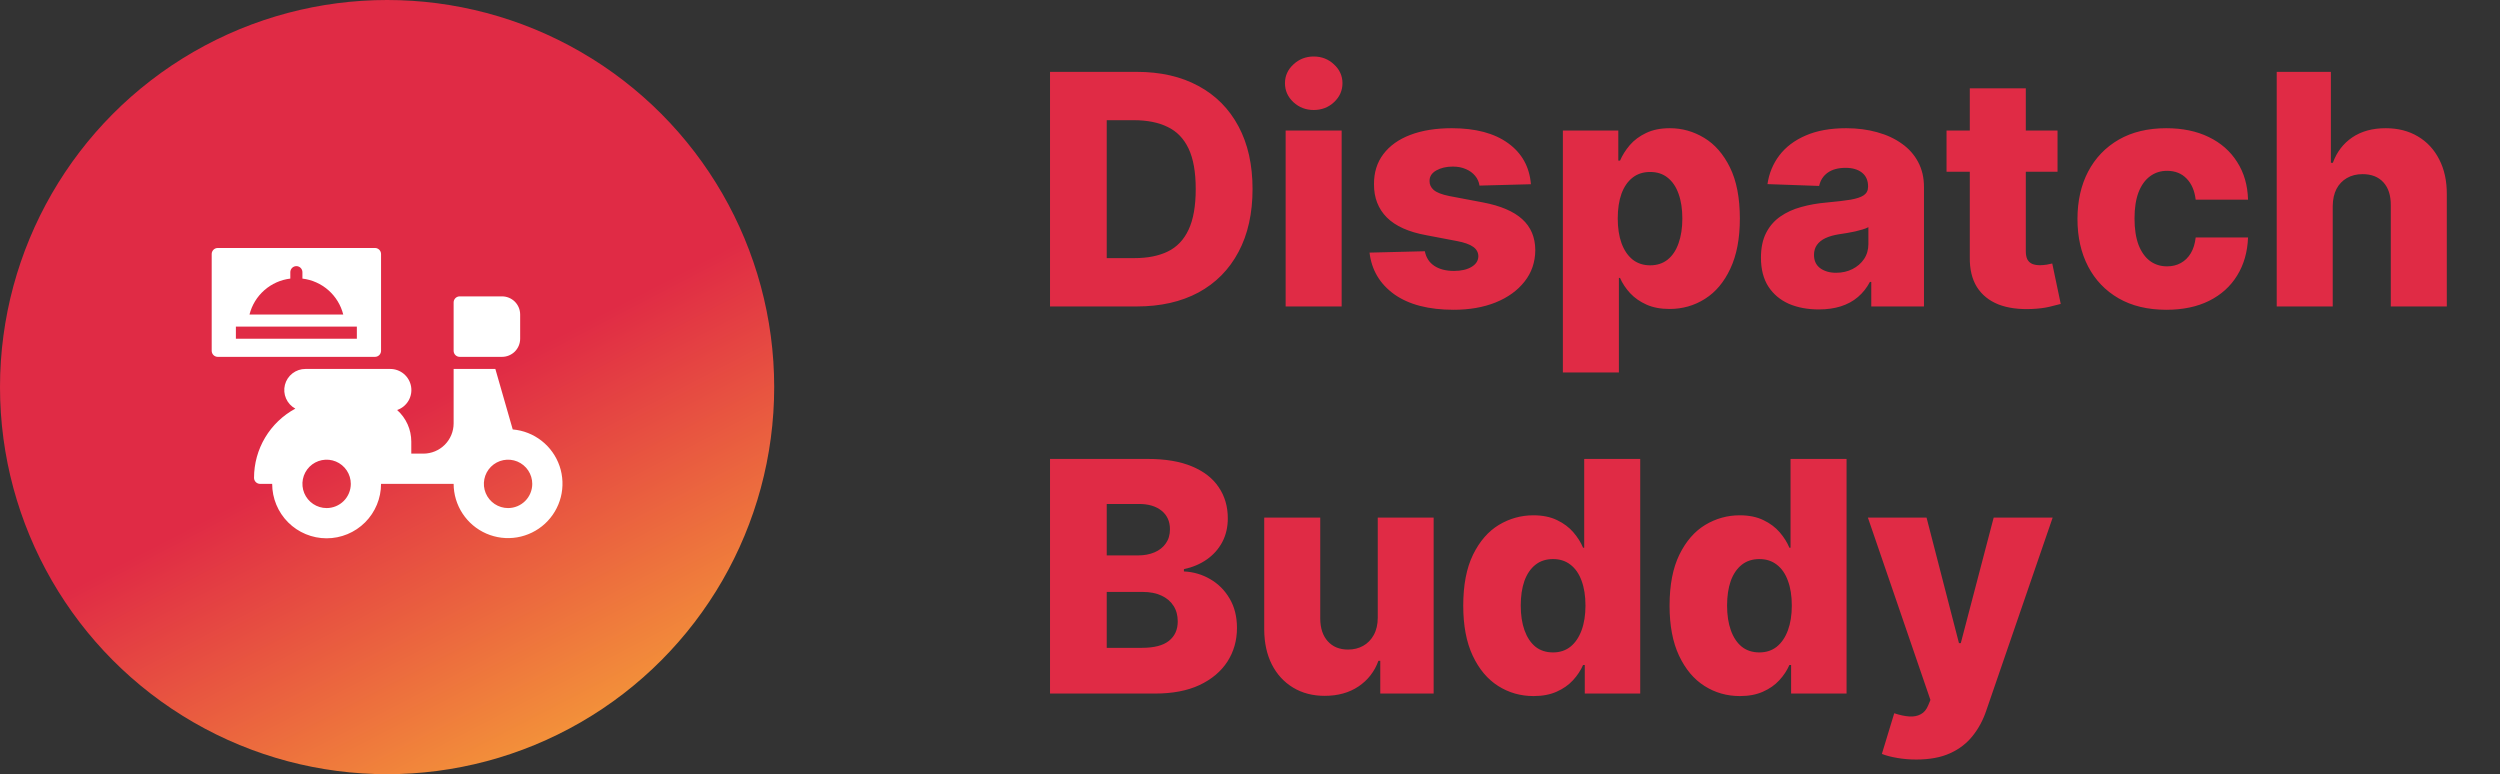 <svg width="155" height="48" viewBox="0 0 155 48" fill="none" xmlns="http://www.w3.org/2000/svg">
<rect x="0" y="0" width="155" height="48" fill="#333333" stroke="none"/>
<circle cx="24" cy="24" r="24" fill="url(#paint0_linear_150_792)"/>
<path d="M31.789 26.625L30.712 22.875H28.125V26.25C28.125 26.747 27.927 27.224 27.576 27.576C27.224 27.927 26.747 28.125 26.25 28.125H25.5V27.375C25.499 27.006 25.421 26.641 25.27 26.305C25.118 25.968 24.898 25.667 24.622 25.421C24.916 25.32 25.164 25.118 25.323 24.851C25.481 24.584 25.539 24.269 25.487 23.963C25.434 23.657 25.275 23.38 25.037 23.18C24.799 22.981 24.498 22.873 24.188 22.875H18.938C18.646 22.874 18.362 22.971 18.132 23.149C17.901 23.328 17.737 23.578 17.665 23.861C17.593 24.143 17.618 24.442 17.735 24.709C17.852 24.976 18.055 25.196 18.311 25.335C17.537 25.753 16.89 26.372 16.439 27.127C15.988 27.882 15.75 28.745 15.75 29.625C15.75 29.724 15.79 29.82 15.86 29.89C15.93 29.96 16.026 30 16.125 30H16.875C16.875 30.895 17.231 31.753 17.863 32.386C18.496 33.019 19.355 33.375 20.25 33.375C21.145 33.375 22.003 33.019 22.637 32.386C23.269 31.753 23.625 30.895 23.625 30H28.125C28.127 30.655 28.32 31.294 28.68 31.842C29.039 32.389 29.55 32.819 30.15 33.081C30.75 33.343 31.414 33.425 32.059 33.316C32.705 33.207 33.305 32.913 33.787 32.47C34.268 32.026 34.61 31.452 34.771 30.818C34.932 30.183 34.905 29.515 34.694 28.896C34.482 28.276 34.094 27.732 33.579 27.329C33.063 26.925 32.441 26.681 31.789 26.625ZM20.25 31.5C19.953 31.5 19.663 31.412 19.417 31.247C19.17 31.082 18.978 30.848 18.864 30.574C18.751 30.3 18.721 29.998 18.779 29.707C18.837 29.416 18.98 29.149 19.189 28.939C19.399 28.73 19.666 28.587 19.957 28.529C20.248 28.471 20.55 28.501 20.824 28.614C21.098 28.728 21.332 28.92 21.497 29.167C21.662 29.413 21.75 29.703 21.75 30C21.75 30.398 21.592 30.779 21.311 31.061C21.029 31.342 20.648 31.5 20.25 31.5ZM31.5 31.5C31.203 31.5 30.913 31.412 30.667 31.247C30.42 31.082 30.228 30.848 30.114 30.574C30.001 30.3 29.971 29.998 30.029 29.707C30.087 29.416 30.23 29.149 30.439 28.939C30.649 28.73 30.916 28.587 31.207 28.529C31.498 28.471 31.8 28.501 32.074 28.614C32.348 28.728 32.582 28.92 32.747 29.167C32.912 29.413 33 29.703 33 30C33 30.398 32.842 30.779 32.561 31.061C32.279 31.342 31.898 31.5 31.5 31.5ZM28.125 18.75V21.75C28.125 21.849 28.165 21.945 28.235 22.015C28.305 22.085 28.401 22.125 28.5 22.125H31.125C31.423 22.125 31.709 22.006 31.921 21.796C32.132 21.584 32.25 21.298 32.25 21V19.5C32.25 19.202 32.132 18.916 31.921 18.704C31.709 18.494 31.423 18.375 31.125 18.375H28.5C28.401 18.375 28.305 18.415 28.235 18.485C28.165 18.555 28.125 18.651 28.125 18.75ZM23.625 21.75V15.75C23.625 15.65 23.585 15.555 23.515 15.485C23.445 15.415 23.349 15.375 23.25 15.375H13.5C13.4 15.375 13.305 15.415 13.235 15.485C13.165 15.555 13.125 15.65 13.125 15.75V21.75C13.125 21.849 13.165 21.945 13.235 22.015C13.305 22.085 13.4 22.125 13.5 22.125H23.25C23.349 22.125 23.445 22.085 23.515 22.015C23.585 21.945 23.625 21.849 23.625 21.75ZM18 17.273V16.875C18 16.776 18.04 16.68 18.11 16.61C18.18 16.54 18.276 16.5 18.375 16.5C18.474 16.5 18.57 16.54 18.64 16.61C18.71 16.68 18.75 16.776 18.75 16.875V17.273C19.348 17.344 19.909 17.596 20.361 17.993C20.813 18.391 21.134 18.916 21.281 19.5H15.469C15.616 18.916 15.937 18.391 16.389 17.993C16.841 17.596 17.402 17.344 18 17.273ZM22.125 21H14.625V20.25H22.125V21Z" fill="white"/>
<path d="M70.477 19H65.101V4.455H70.47C71.952 4.455 73.228 4.746 74.298 5.328C75.373 5.906 76.202 6.739 76.784 7.828C77.367 8.912 77.658 10.21 77.658 11.72C77.658 13.235 77.367 14.537 76.784 15.626C76.206 16.715 75.38 17.551 74.305 18.134C73.231 18.711 71.954 19 70.477 19ZM68.617 16.003H70.342C71.157 16.003 71.846 15.866 72.409 15.591C72.977 15.312 73.406 14.859 73.695 14.234C73.988 13.605 74.135 12.767 74.135 11.72C74.135 10.674 73.988 9.84 73.695 9.22C73.401 8.595 72.968 8.145 72.395 7.871C71.827 7.591 71.126 7.452 70.293 7.452H68.617V16.003ZM79.71 19V8.091H83.183V19H79.71ZM81.45 6.82C80.963 6.82 80.544 6.659 80.193 6.337C79.843 6.01 79.668 5.617 79.668 5.158C79.668 4.703 79.843 4.315 80.193 3.993C80.544 3.666 80.963 3.503 81.45 3.503C81.943 3.503 82.362 3.666 82.707 3.993C83.058 4.315 83.233 4.703 83.233 5.158C83.233 5.617 83.058 6.01 82.707 6.337C82.362 6.659 81.943 6.82 81.45 6.82ZM94.918 11.422L91.729 11.507C91.696 11.28 91.606 11.079 91.459 10.903C91.312 10.723 91.121 10.584 90.884 10.484C90.652 10.38 90.382 10.328 90.074 10.328C89.672 10.328 89.329 10.409 89.044 10.57C88.765 10.731 88.628 10.948 88.632 11.223C88.628 11.436 88.713 11.621 88.888 11.777C89.068 11.933 89.388 12.059 89.847 12.153L91.949 12.551C93.038 12.759 93.848 13.105 94.378 13.588C94.913 14.071 95.183 14.71 95.188 15.506C95.183 16.254 94.961 16.905 94.52 17.459C94.085 18.013 93.488 18.444 92.731 18.751C91.973 19.055 91.106 19.206 90.131 19.206C88.573 19.206 87.345 18.886 86.445 18.247C85.55 17.603 85.039 16.741 84.911 15.662L88.341 15.577C88.417 15.974 88.614 16.277 88.931 16.486C89.248 16.694 89.653 16.798 90.145 16.798C90.59 16.798 90.953 16.715 91.232 16.55C91.511 16.384 91.653 16.164 91.658 15.889C91.653 15.643 91.544 15.447 91.331 15.3C91.118 15.148 90.784 15.03 90.33 14.945L88.427 14.582C87.333 14.383 86.518 14.017 85.983 13.482C85.448 12.942 85.183 12.255 85.188 11.422C85.183 10.693 85.377 10.07 85.77 9.554C86.163 9.033 86.722 8.635 87.446 8.361C88.171 8.086 89.025 7.949 90.01 7.949C91.488 7.949 92.652 8.259 93.505 8.879C94.357 9.495 94.828 10.342 94.918 11.422ZM96.898 23.091V8.091H100.335V9.959H100.442C100.584 9.627 100.785 9.308 101.045 9C101.311 8.692 101.647 8.441 102.054 8.247C102.466 8.048 102.958 7.949 103.531 7.949C104.289 7.949 104.997 8.148 105.655 8.545C106.318 8.943 106.853 9.556 107.26 10.385C107.667 11.213 107.871 12.269 107.871 13.553C107.871 14.788 107.674 15.823 107.281 16.656C106.893 17.49 106.367 18.115 105.705 18.531C105.046 18.948 104.315 19.156 103.51 19.156C102.961 19.156 102.485 19.066 102.082 18.886C101.68 18.706 101.341 18.47 101.067 18.176C100.797 17.883 100.589 17.568 100.442 17.232H100.371V23.091H96.898ZM100.3 13.546C100.3 14.133 100.378 14.644 100.534 15.079C100.695 15.515 100.925 15.854 101.223 16.095C101.526 16.332 101.888 16.45 102.31 16.45C102.736 16.45 103.098 16.332 103.396 16.095C103.695 15.854 103.92 15.515 104.071 15.079C104.227 14.644 104.305 14.133 104.305 13.546C104.305 12.958 104.227 12.449 104.071 12.018C103.92 11.588 103.695 11.254 103.396 11.017C103.103 10.78 102.741 10.662 102.31 10.662C101.884 10.662 101.521 10.778 101.223 11.01C100.925 11.242 100.695 11.573 100.534 12.004C100.378 12.435 100.3 12.949 100.3 13.546ZM112.766 19.185C112.07 19.185 111.452 19.069 110.912 18.837C110.377 18.6 109.953 18.245 109.641 17.771C109.333 17.293 109.179 16.694 109.179 15.974C109.179 15.368 109.286 14.857 109.499 14.44C109.712 14.024 110.006 13.685 110.38 13.425C110.754 13.164 111.185 12.968 111.672 12.835C112.16 12.698 112.681 12.606 113.235 12.558C113.855 12.501 114.355 12.442 114.733 12.381C115.112 12.314 115.387 12.222 115.557 12.104C115.732 11.981 115.82 11.808 115.82 11.585V11.55C115.82 11.185 115.694 10.903 115.444 10.704C115.193 10.506 114.854 10.406 114.428 10.406C113.969 10.406 113.599 10.506 113.32 10.704C113.041 10.903 112.863 11.178 112.787 11.528L109.584 11.415C109.679 10.752 109.923 10.16 110.316 9.639C110.713 9.114 111.258 8.702 111.949 8.403C112.645 8.1 113.481 7.949 114.456 7.949C115.152 7.949 115.794 8.032 116.381 8.197C116.968 8.358 117.48 8.595 117.915 8.908C118.351 9.215 118.687 9.594 118.924 10.044C119.165 10.494 119.286 11.008 119.286 11.585V19H116.019V17.48H115.934C115.739 17.849 115.491 18.162 115.188 18.418C114.89 18.673 114.537 18.865 114.13 18.993C113.727 19.121 113.273 19.185 112.766 19.185ZM113.838 16.912C114.212 16.912 114.549 16.836 114.847 16.685C115.15 16.533 115.391 16.325 115.571 16.06C115.751 15.79 115.841 15.477 115.841 15.122V14.085C115.742 14.137 115.621 14.185 115.479 14.227C115.342 14.27 115.19 14.31 115.025 14.348C114.859 14.386 114.688 14.419 114.513 14.447C114.338 14.476 114.17 14.502 114.009 14.526C113.682 14.578 113.403 14.658 113.171 14.767C112.944 14.876 112.768 15.018 112.645 15.193C112.527 15.364 112.468 15.567 112.468 15.804C112.468 16.164 112.596 16.438 112.851 16.628C113.112 16.817 113.441 16.912 113.838 16.912ZM127.567 8.091V10.648H120.685V8.091H127.567ZM122.127 5.477H125.6V15.57C125.6 15.783 125.633 15.956 125.699 16.088C125.77 16.216 125.872 16.308 126.005 16.365C126.137 16.417 126.296 16.443 126.48 16.443C126.613 16.443 126.753 16.431 126.9 16.408C127.051 16.379 127.165 16.356 127.24 16.337L127.766 18.844C127.6 18.891 127.366 18.95 127.063 19.021C126.765 19.092 126.407 19.137 125.99 19.156C125.176 19.194 124.478 19.099 123.895 18.872C123.318 18.64 122.875 18.28 122.567 17.793C122.264 17.305 122.117 16.692 122.127 15.953V5.477ZM134.314 19.206C133.164 19.206 132.176 18.969 131.353 18.496C130.533 18.022 129.904 17.364 129.463 16.521C129.023 15.674 128.803 14.694 128.803 13.581C128.803 12.463 129.023 11.483 129.463 10.641C129.908 9.793 130.541 9.133 131.36 8.659C132.184 8.186 133.166 7.949 134.307 7.949C135.316 7.949 136.194 8.131 136.942 8.496C137.695 8.86 138.282 9.376 138.703 10.044C139.13 10.707 139.355 11.486 139.378 12.381H136.132C136.066 11.822 135.877 11.384 135.564 11.067C135.257 10.749 134.854 10.591 134.357 10.591C133.954 10.591 133.602 10.704 133.299 10.932C132.996 11.154 132.759 11.486 132.588 11.926C132.423 12.362 132.34 12.902 132.34 13.546C132.34 14.189 132.423 14.734 132.588 15.179C132.759 15.619 132.996 15.953 133.299 16.18C133.602 16.403 133.954 16.514 134.357 16.514C134.679 16.514 134.963 16.445 135.209 16.308C135.46 16.171 135.666 15.97 135.827 15.704C135.988 15.435 136.09 15.108 136.132 14.724H139.378C139.345 15.624 139.12 16.41 138.703 17.082C138.292 17.755 137.712 18.278 136.963 18.652C136.22 19.021 135.337 19.206 134.314 19.206ZM144.629 12.778V19H141.156V4.455H144.515V10.094H144.636C144.882 9.421 145.284 8.896 145.843 8.517C146.406 8.138 147.095 7.949 147.91 7.949C148.677 7.949 149.344 8.119 149.913 8.46C150.481 8.796 150.921 9.272 151.234 9.888C151.551 10.503 151.707 11.223 151.702 12.047V19H148.229V12.729C148.234 12.123 148.083 11.649 147.775 11.308C147.467 10.967 147.034 10.797 146.475 10.797C146.111 10.797 145.789 10.877 145.509 11.038C145.235 11.195 145.019 11.419 144.863 11.713C144.711 12.007 144.633 12.362 144.629 12.778ZM65.101 43V28.454H71.166C72.255 28.454 73.167 28.608 73.901 28.916C74.639 29.224 75.193 29.655 75.562 30.209C75.937 30.763 76.124 31.404 76.124 32.133C76.124 32.688 76.008 33.182 75.776 33.618C75.544 34.049 75.224 34.406 74.817 34.69C74.41 34.974 73.938 35.173 73.403 35.287V35.429C73.99 35.457 74.533 35.616 75.03 35.905C75.532 36.194 75.934 36.596 76.237 37.112C76.54 37.624 76.692 38.23 76.692 38.93C76.692 39.712 76.493 40.41 76.095 41.026C75.697 41.636 75.122 42.119 74.369 42.474C73.617 42.825 72.703 43 71.628 43H65.101ZM68.617 40.166H70.79C71.552 40.166 72.113 40.022 72.473 39.733C72.838 39.444 73.02 39.042 73.02 38.526C73.02 38.151 72.932 37.83 72.757 37.56C72.582 37.285 72.333 37.074 72.011 36.928C71.689 36.776 71.303 36.7 70.854 36.7H68.617V40.166ZM68.617 34.435H70.562C70.946 34.435 71.287 34.371 71.585 34.243C71.883 34.115 72.115 33.93 72.281 33.689C72.452 33.447 72.537 33.156 72.537 32.815C72.537 32.328 72.364 31.944 72.019 31.665C71.673 31.385 71.206 31.246 70.619 31.246H68.617V34.435ZM85.421 38.291V32.091H88.886V43H85.577V40.969H85.463C85.222 41.636 84.81 42.167 84.227 42.56C83.65 42.948 82.951 43.142 82.132 43.142C81.389 43.142 80.735 42.972 80.172 42.631C79.608 42.29 79.171 41.814 78.858 41.203C78.546 40.588 78.387 39.868 78.382 39.044V32.091H81.855V38.362C81.86 38.954 82.016 39.42 82.324 39.761C82.632 40.102 83.051 40.273 83.581 40.273C83.927 40.273 84.237 40.197 84.511 40.045C84.791 39.889 85.011 39.664 85.172 39.371C85.338 39.072 85.421 38.713 85.421 38.291ZM95.081 43.156C94.276 43.156 93.545 42.948 92.887 42.531C92.229 42.115 91.703 41.49 91.31 40.656C90.917 39.823 90.721 38.788 90.721 37.553C90.721 36.269 90.924 35.214 91.331 34.385C91.739 33.556 92.271 32.943 92.929 32.545C93.592 32.148 94.305 31.949 95.067 31.949C95.64 31.949 96.13 32.048 96.537 32.247C96.945 32.441 97.281 32.692 97.546 33C97.811 33.308 98.012 33.627 98.15 33.959H98.221V28.454H101.694V43H98.256V41.231H98.15C98.003 41.568 97.794 41.883 97.525 42.176C97.255 42.47 96.916 42.706 96.509 42.886C96.106 43.066 95.631 43.156 95.081 43.156ZM96.289 40.45C96.71 40.45 97.07 40.332 97.368 40.095C97.666 39.854 97.896 39.515 98.057 39.08C98.218 38.644 98.299 38.133 98.299 37.545C98.299 36.949 98.218 36.435 98.057 36.004C97.901 35.573 97.671 35.242 97.368 35.01C97.07 34.778 96.71 34.662 96.289 34.662C95.858 34.662 95.493 34.78 95.195 35.017C94.897 35.254 94.669 35.588 94.513 36.019C94.362 36.449 94.286 36.958 94.286 37.545C94.286 38.133 94.364 38.644 94.52 39.08C94.677 39.515 94.901 39.854 95.195 40.095C95.493 40.332 95.858 40.45 96.289 40.45ZM107.874 43.156C107.069 43.156 106.338 42.948 105.68 42.531C105.022 42.115 104.496 41.49 104.103 40.656C103.71 39.823 103.513 38.788 103.513 37.553C103.513 36.269 103.717 35.214 104.124 34.385C104.531 33.556 105.064 32.943 105.722 32.545C106.385 32.148 107.098 31.949 107.86 31.949C108.433 31.949 108.923 32.048 109.33 32.247C109.737 32.441 110.074 32.692 110.339 33C110.604 33.308 110.805 33.627 110.942 33.959H111.013V28.454H114.487V43H111.049V41.231H110.942C110.796 41.568 110.587 41.883 110.317 42.176C110.048 42.47 109.709 42.706 109.302 42.886C108.899 43.066 108.424 43.156 107.874 43.156ZM109.082 40.45C109.503 40.45 109.863 40.332 110.161 40.095C110.46 39.854 110.689 39.515 110.85 39.08C111.011 38.644 111.092 38.133 111.092 37.545C111.092 36.949 111.011 36.435 110.85 36.004C110.694 35.573 110.464 35.242 110.161 35.01C109.863 34.778 109.503 34.662 109.082 34.662C108.651 34.662 108.286 34.78 107.988 35.017C107.69 35.254 107.462 35.588 107.306 36.019C107.155 36.449 107.079 36.958 107.079 37.545C107.079 38.133 107.157 38.644 107.313 39.08C107.469 39.515 107.694 39.854 107.988 40.095C108.286 40.332 108.651 40.45 109.082 40.45ZM118.806 47.091C118.39 47.091 117.997 47.058 117.627 46.992C117.258 46.93 116.941 46.847 116.676 46.743L117.443 44.222C117.784 44.335 118.092 44.401 118.366 44.42C118.645 44.439 118.885 44.394 119.083 44.285C119.287 44.181 119.443 43.994 119.552 43.724L119.687 43.398L115.809 32.091H119.446L121.456 39.875H121.569L123.608 32.091H127.265L123.153 44.044C122.954 44.641 122.672 45.166 122.308 45.621C121.948 46.08 121.482 46.44 120.909 46.7C120.341 46.961 119.64 47.091 118.806 47.091Z" fill="#E02B45"/>
<defs>
<linearGradient id="paint0_linear_150_792" x1="28.5" y1="24" x2="43.5" y2="52.875" gradientUnits="userSpaceOnUse">
<stop stop-color="#E02B45"/>
<stop offset="1" stop-color="#FCC134"/>
</linearGradient>
</defs>
</svg>
